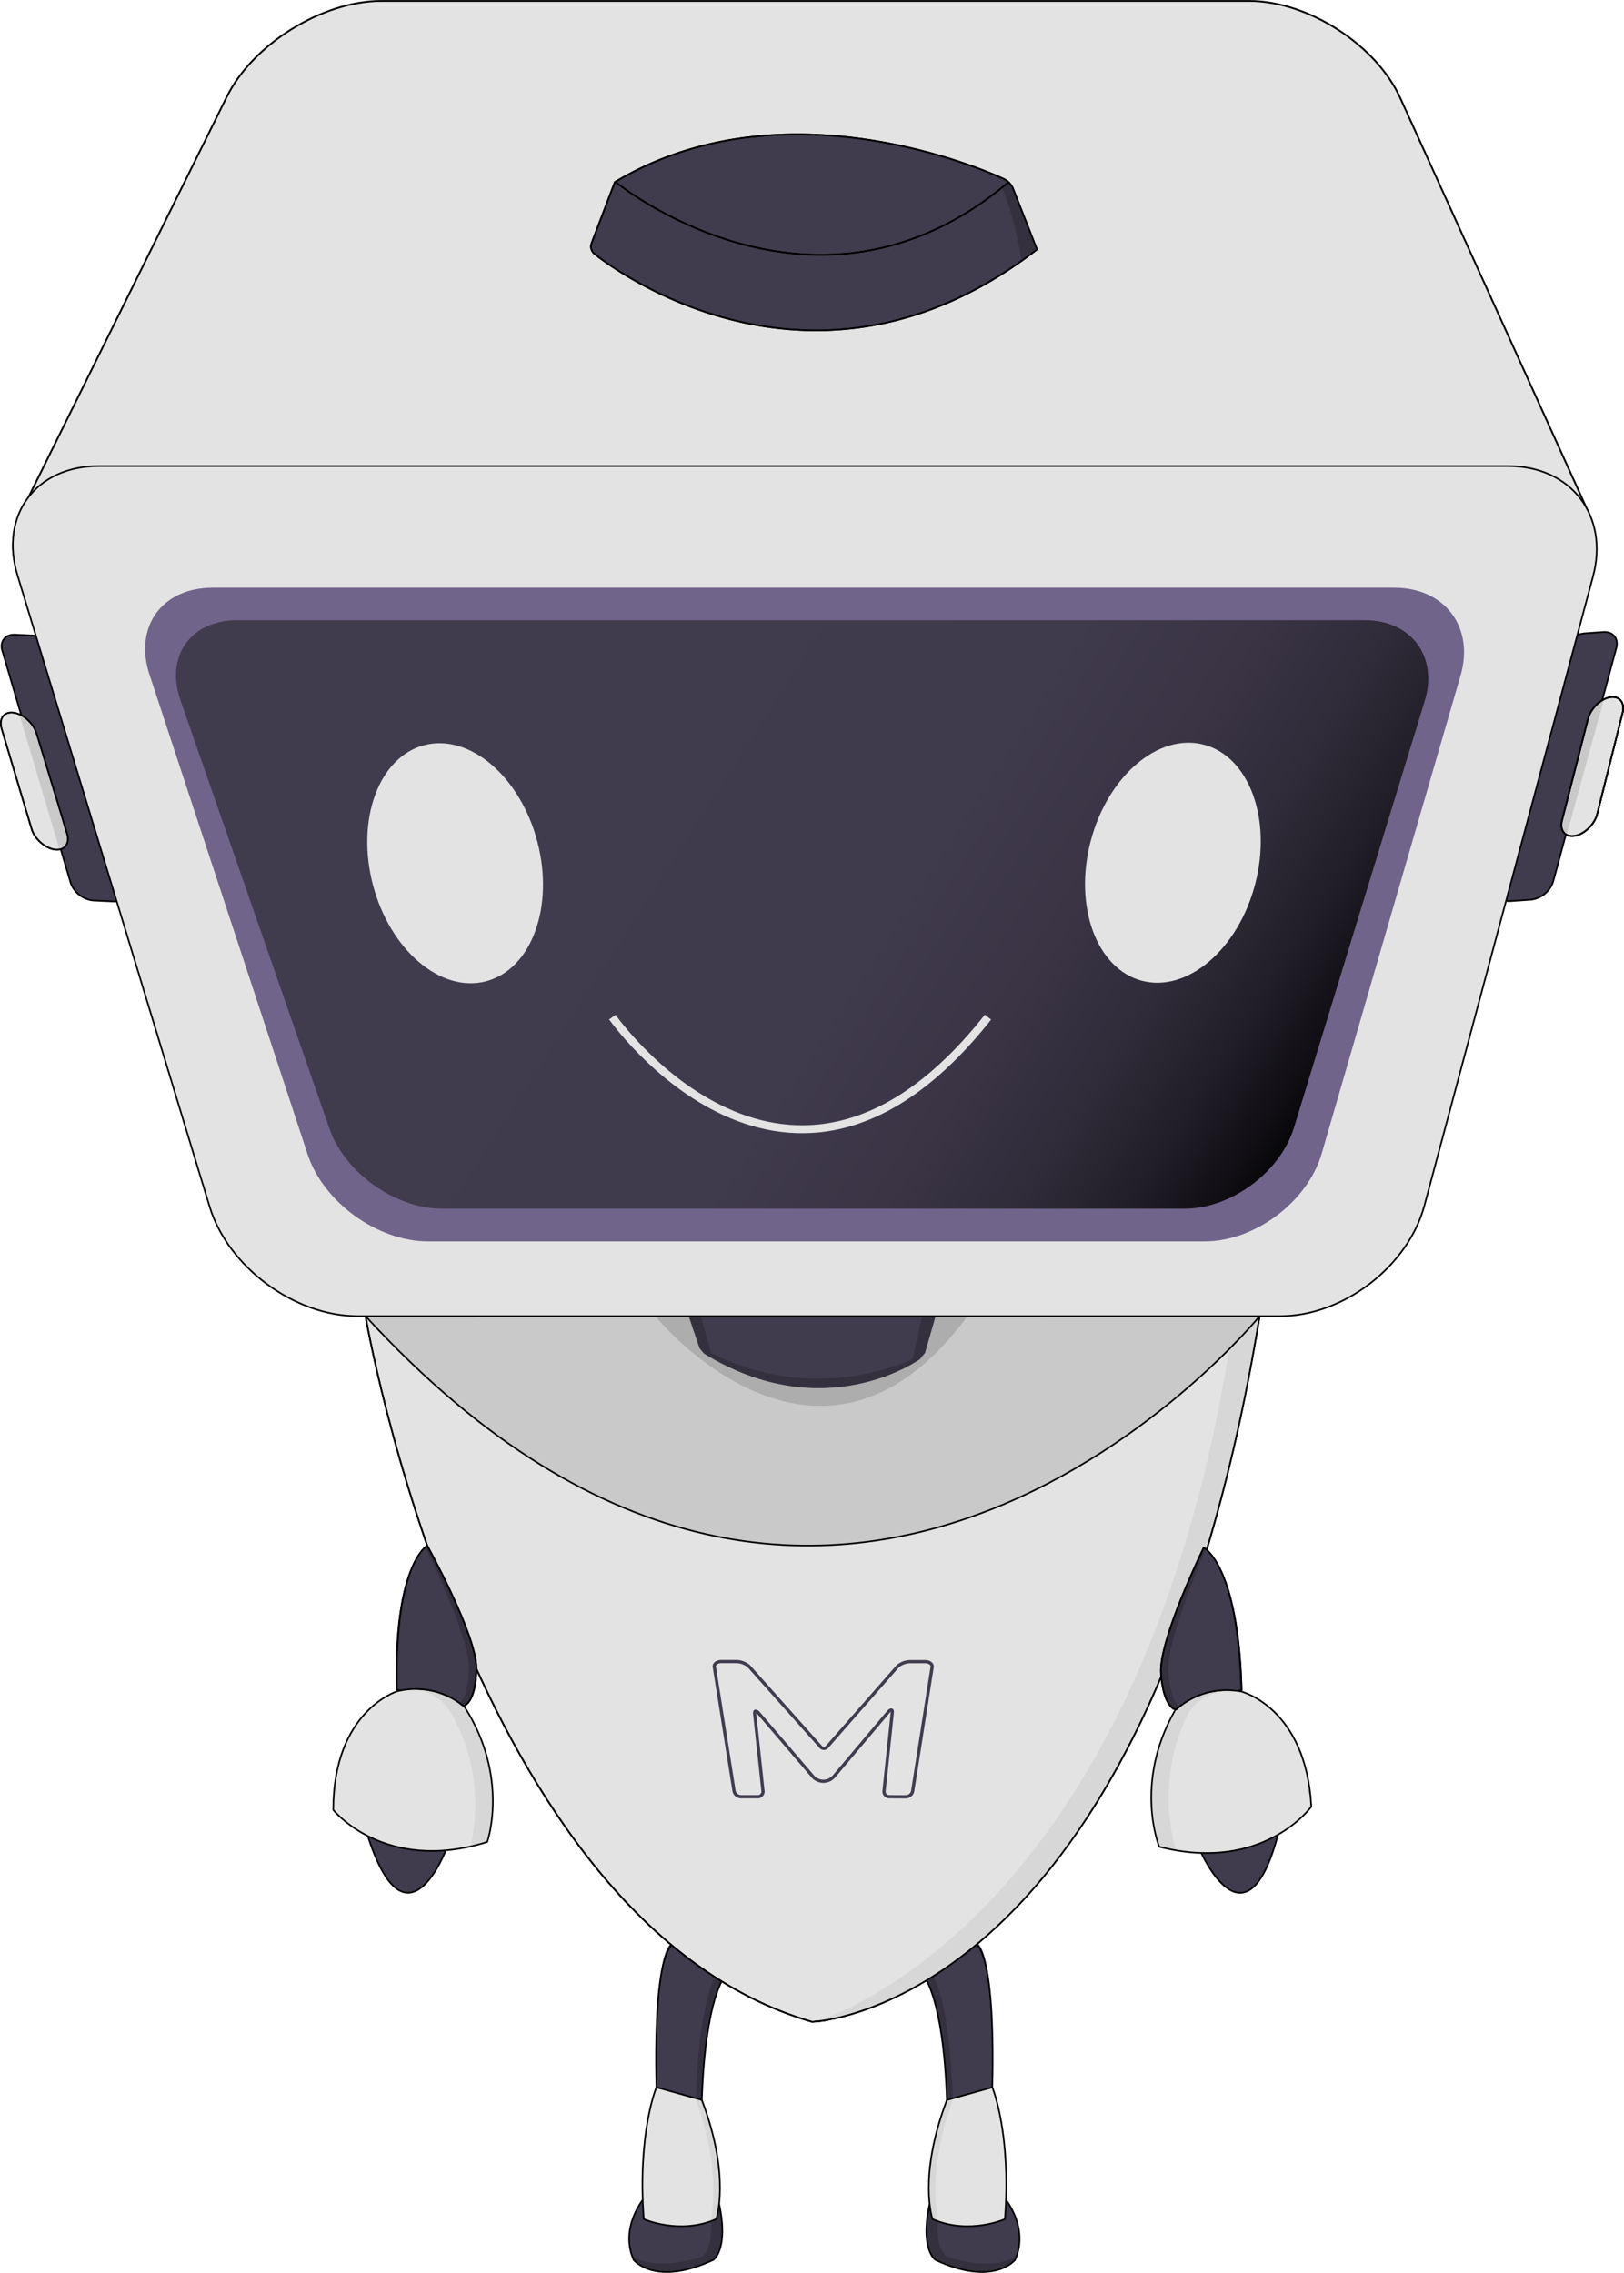 <svg xmlns="http://www.w3.org/2000/svg" xmlns:xlink="http://www.w3.org/1999/xlink" viewBox="0 0 729.03 1020.28"><defs><style>.cls-1,.cls-12{fill:#413b4e;}.cls-11,.cls-13,.cls-15,.cls-18,.cls-2,.cls-4,.cls-9{fill:none;}.cls-11,.cls-12,.cls-15,.cls-19,.cls-2,.cls-4,.cls-7,.cls-8,.cls-9{stroke:#000;}.cls-11,.cls-12,.cls-13,.cls-15,.cls-18,.cls-19,.cls-2,.cls-7,.cls-8{stroke-miterlimit:10;}.cls-12,.cls-19,.cls-2,.cls-4,.cls-7,.cls-8{stroke-width:0.72px;}.cls-3,.cls-7{fill:#e3e3e3;}.cls-4,.cls-9{stroke-linecap:round;stroke-linejoin:round;}.cls-19,.cls-5{fill:#35303d;}.cls-6{fill:#d7d7d7;}.cls-14,.cls-8{fill:#c9c9c9;}.cls-9{stroke-width:0.8px;}.cls-10{fill:#adadad;}.cls-11{stroke-width:0.72px;}.cls-13{stroke:#413b4e;stroke-width:1.44px;}.cls-15{stroke-width:0.38px;}.cls-16{fill:#71648b;}.cls-17{fill:url(#linear-gradient);}.cls-18{stroke:#e3e3e3;stroke-width:3.56px;}</style><linearGradient id="linear-gradient" x1="241.2" y1="305.83" x2="580.53" y2="524.83" gradientUnits="userSpaceOnUse"><stop offset="0" stop-color="#413b4e"/><stop offset="0.47" stop-color="#3f3a4c"/><stop offset="0.64" stop-color="#3a3445"/><stop offset="0.76" stop-color="#302c3a"/><stop offset="0.86" stop-color="#221f29"/><stop offset="0.95" stop-color="#100e13"/><stop offset="1"/></linearGradient></defs><g id="Layer_2" data-name="Layer 2"><g id="Basing"><path class="cls-1" d="M701.11,292.55a12.1,12.1,0,0,1,10.08-8.25l8.52-.6c4.38-.31,7,2.91,5.88,7.15L697.27,395.63a12,12,0,0,1-10,8.26l-9.07.63c-4.38.31-7-2.9-5.84-7.14Z"/><path class="cls-2" d="M701.11,292.55a12.1,12.1,0,0,1,10.08-8.25l8.52-.6c4.38-.31,7,2.91,5.88,7.15L697.27,395.63a12,12,0,0,1-10,8.26l-9.07.63c-4.38.31-7-2.9-5.84-7.14Z"/><path class="cls-3" d="M712.87,322.72c1.18-4.6,5.63-9,9.88-9.73s6.8,2.4,5.64,7L717,365.43c-1.16,4.61-5.67,9-10,9.78s-7-2.37-5.77-7Z"/><path class="cls-4" d="M712.87,322.72c1.18-4.6,5.63-9,9.88-9.73s6.8,2.4,5.64,7L717,365.43c-1.16,4.61-5.67,9-10,9.78s-7-2.37-5.77-7Z"/><path class="cls-5" d="M304.67,871.61l20.75,15.44s-8.8,9.54-10.37,55.63H294.88S291.55,870.66,304.67,871.61Z"/><path class="cls-1" d="M303.34,871.61l18.05,15.44s-7.65,9.54-9,55.63H294.83S291.93,870.66,303.34,871.61Z"/><path class="cls-2" d="M304.67,871.61l20.75,15.44s-8.8,9.54-10.37,55.63H294.88S291.55,870.66,304.67,871.61Z"/><path class="cls-5" d="M289.07,986.8s-11.08,13.13-4.63,27.66c0,0,9.67,12.29,35.8,0,0,0,7.54-5,2-27.66"/><path class="cls-1" d="M288.15,988.24a24.56,24.56,0,0,0-4,24.78s9.87,6.9,30.87,0c0,0,7.4-3.6,2.62-26.22"/><path class="cls-2" d="M289.07,986.8s-11.08,13.13-4.63,27.66c0,0,9.67,12.29,35.8,0,0,0,7.54-5,2-27.66"/><path class="cls-6" d="M315.05,942.68c13.09,34.35,6.46,53.48,6.46,53.48-16.44,7.2-32.52,0-32.52,0-2.88-38.88,5.68-59.19,5.68-59.19Z"/><path class="cls-3" d="M312,941.66c12.71,33.61,6.94,55.38,6.94,55.38-14.72,5.22-30.09-.9-30.09-.9-3.34-38.23,5.68-59,5.68-59Z"/><path class="cls-2" d="M315.05,942.68c13.09,34.35,6.46,53.48,6.46,53.48-16.44,7.2-32.52,0-32.52,0-2.88-38.88,5.68-59.19,5.68-59.19Z"/><path class="cls-5" d="M435.46,871.61,414.7,887.05s8.81,9.54,10.38,55.63h20.17S448.58,870.66,435.46,871.61Z"/><path class="cls-1" d="M436.79,871.61l-18.05,15.44s7.65,9.54,9,55.63H445.3S448.2,870.66,436.79,871.61Z"/><path class="cls-2" d="M435.46,871.61,414.7,887.05s8.81,9.54,10.38,55.63h20.17S448.58,870.66,435.46,871.61Z"/><path class="cls-5" d="M451.06,986.8s11.08,13.13,4.63,27.66c0,0-9.67,12.29-35.8,0,0,0-7.55-5-2-27.66"/><path class="cls-1" d="M452,988.24a24.56,24.56,0,0,1,4,24.78s-9.87,6.9-30.87,0c0,0-7.4-3.6-2.62-26.22"/><path class="cls-2" d="M451.06,986.8s11.08,13.13,4.63,27.66c0,0-9.67,12.29-35.8,0,0,0-7.55-5-2-27.66"/><path class="cls-6" d="M425.08,942.68c-13.09,34.35-6.46,53.48-6.46,53.48,16.44,7.2,32.52,0,32.52,0C454,957.28,445.46,937,445.46,937Z"/><path class="cls-3" d="M428.16,941.66c-12.71,33.61-6.94,55.38-6.94,55.38,14.71,5.22,30.09-.9,30.09-.9,3.34-38.23-5.68-59-5.68-59Z"/><path class="cls-2" d="M425.08,942.68c-13.09,34.35-6.46,53.48-6.46,53.48,16.44,7.2,32.52,0,32.52,0C454,957.28,445.46,937,445.46,937Z"/><path class="cls-7" d="M164.08,590.79s46.41,272.05,200.41,316.78l.15,0c2.73-.11,150.2-7.23,200.84-316.81Z"/><path class="cls-6" d="M552.08,604.25l12.84-14.09S528.75,878.8,365.58,907.66C365.58,907.66,509.89,867.92,552.08,604.25Z"/><path class="cls-1" d="M25.54,293.28a12.1,12.1,0,0,0-10.26-8l-8.53-.4c-4.39-.21-7,3.06-5.72,7.27L31.69,396.25a12,12,0,0,0,10.22,8l9.08.43c4.39.2,6.95-3.07,5.69-7.27Z"/><path class="cls-2" d="M25.54,293.28a12.1,12.1,0,0,0-10.26-8l-8.53-.4c-4.39-.21-7,3.06-5.72,7.27L31.69,396.25a12,12,0,0,0,10.22,8l9.08.43c4.39.2,6.95-3.07,5.69-7.27Z"/><path class="cls-8" d="M565.48,590.79s-188.64,231.84-401.4,0"/><path class="cls-3" d="M37.06,271.12c-26.41,0-38.43-19.36-26.71-43L101.82,43.43c11.72-23.67,42.92-43,69.32-43H560.8c26.41,0,57,19.67,67.87,43.72l83.26,183.29c10.93,24-1.74,43.71-28.15,43.71Z"/><path class="cls-9" d="M37.06,271.12c-26.41,0-38.43-19.36-26.71-43L101.82,43.43c11.72-23.67,42.92-43,69.32-43H560.8c26.41,0,57,19.67,67.87,43.72l83.26,183.29c10.93,24-1.74,43.71-28.15,43.71Z"/><path class="cls-3" d="M16.38,329.2c-1.39-4.55-6-8.73-10.32-9.29s-6.68,2.71-5.32,7.26l13.43,44.88c1.36,4.55,6.06,8.74,10.44,9.32s6.84-2.68,5.46-7.23Z"/><path class="cls-4" d="M16.38,329.2c-1.39-4.55-6-8.73-10.32-9.29s-6.68,2.71-5.32,7.26l13.43,44.88c1.36,4.55,6.06,8.74,10.44,9.32s6.84-2.68,5.46-7.23Z"/><path class="cls-1" d="M276,81.76l-10.49,27.55a4.3,4.3,0,0,0,1.19,4.53s94.58,78.8,198.82-1.84L454.67,84.44A8.63,8.63,0,0,0,451,80.51S355.23,34.24,276,81.76Z"/><path class="cls-4" d="M276,81.76l-10.49,27.55a4.3,4.3,0,0,0,1.19,4.53s94.58,78.8,198.82-1.84L454.67,84.44A8.63,8.63,0,0,0,451,80.51S355.23,34.24,276,81.76Z"/><path class="cls-10" d="M294.4,591.1s73.15,90,139.71,0"/><path class="cls-11" d="M452.79,81.76l-.48.41c-86.66,72.76-175.92-.41-175.92-.41"/><path class="cls-12" d="M164,820.61l36.27,9.66S181.56,879.79,164,820.61Z"/><path class="cls-13" d="M399.47,806.56a2.37,2.37,0,0,1-2.63-2.4l3.72-35.41c.14-1.32-.62-1.48-1.68-.34l-24.6,29.15a6.32,6.32,0,0,1-4.52,2.07h-.26a6.39,6.39,0,0,1-4.53-2.06l-24.51-28.65c-1.07-1.13-1.83-1-1.69.35l3.75,34.89a2.36,2.36,0,0,1-2.62,2.4h-7.1a3.26,3.26,0,0,1-3.26-2.4l-8.88-55.87c-.21-1.32,1.23-2.41,3.2-2.41h6.63a9.08,9.08,0,0,1,5.64,2.07L368.25,784a1.92,1.92,0,0,0,3.2,0L403,748a9,9,0,0,1,5.62-2.08h6.63c2,0,3.41,1.09,3.2,2.41l-8.76,55.87a3.25,3.25,0,0,1-3.26,2.4Z"/><polygon class="cls-5" points="309.25 591.1 315.19 591.1 319.52 607.5 314.02 605.19 309.25 591.1"/><path class="cls-5" d="M314,605.19l101.16,2.18-2.12,2.71s-42.61,30.95-97-2.44Z"/><path class="cls-1" d="M319.23,607.36l-4.61-16.57H420l-4.76,16.57S371.07,633.28,319.23,607.36Z"/><polygon class="cls-5" points="419.95 590.8 414.01 590.8 409.68 610.08 415.18 607.37 419.95 590.8"/><path class="cls-14" d="M8.77,320.94s2.61.63,6,5.78,14.84,47.43,14.84,47.43,2.28,6-3,6.76"/><path class="cls-14" d="M720,314s-6.78,5.05-6.88,7.93-11.75,46.93-11.75,46.93-.73,3.8,2,5.62"/><path class="cls-5" d="M449.84,84.45s5.22,11.06,8.73,32.52l6.53-4.81S454.19,81.3,453.15,82,453.38,81.58,449.84,84.45Z"/><path class="cls-15" d="M365.58,907.34l6.21-.46a37,37,0,0,1-6.21.72"/><path class="cls-2" d="M164.08,590.79s46.41,272.05,200.41,316.78l.15,0c2.73-.11,150.2-7.23,200.84-316.81Z"/><path class="cls-3" d="M160.41,590.79c-28.25,0-58.09-22.11-66.31-49.13L7.88,258.34c-8.22-27,8.16-49.13,36.41-49.13H677.05c28.25,0,45.38,22.32,38.06,49.6L639.43,541.19c-7.31,27.28-36.4,49.6-64.65,49.6Z"/><path class="cls-2" d="M160.41,590.79c-28.25,0-58.09-22.11-66.31-49.13L7.88,258.34c-8.22-27,8.16-49.13,36.41-49.13H677.05c28.25,0,45.38,22.32,38.06,49.6L639.43,541.19c-7.31,27.28-36.4,49.6-64.65,49.6Z"/><path class="cls-16" d="M192.11,557.25c-22.62,0-46.92-17.57-54-39l-71-215.43c-7.08-21.48,5.63-39,28.25-39H626c22.62,0,36,17.77,29.65,39.49L593.36,517.76c-6.31,21.72-30,39.49-52.59,39.49Z"/><path class="cls-17" d="M198.4,542.57c-20.91,0-43.64-16.16-50.52-35.91L81,314.3c-6.88-19.75,4.61-35.9,25.52-35.9H612.69c20.91,0,33,16.35,26.87,36.35L580.88,506.22c-6.13,20-28.25,36.35-49.16,36.35Z"/><ellipse class="cls-3" cx="204.33" cy="387.49" rx="38.16" ry="54.79" transform="translate(-91.49 64.4) rotate(-14.67)"/><ellipse class="cls-3" cx="526.56" cy="387.31" rx="54.79" ry="38.16" transform="translate(18.49 798.59) rotate(-75.33)"/><path class="cls-18" d="M274.89,456.61s79.23,113.22,168.64,0"/><path class="cls-19" d="M191.79,693.83s-15.12,8.57-13.68,64.73l30.24,7.2s5.29-1.45,5.53-16.56S191.79,693.83,191.79,693.83Z"/><path class="cls-1" d="M191,694.76s-13.35,8.37-12.08,63.25l26.71,7s4.67-1.41,4.88-16.18S191,694.76,191,694.76Z"/><path class="cls-2" d="M191.79,693.83s-15.12,8.57-13.68,64.73l30.24,7.2s5.29-1.45,5.53-16.56S191.79,693.83,191.79,693.83Z"/><path class="cls-6" d="M178.11,759.52s-28.8,8.56-28.8,52.78c0,0,23,28.53,69.12,14.27,0,0,10.08-28.53-10.08-59.92C208.35,766.65,196.83,755.24,178.11,759.52Z"/><path class="cls-4" d="M712.87,322.72c1.18-4.6,5.63-9,9.88-9.73s6.8,2.4,5.64,7L717,365.43c-1.16,4.61-5.67,9-10,9.78s-7-2.37-5.77-7Z"/><path class="cls-4" d="M712.87,322.72c1.18-4.6,5.63-9,9.88-9.73s6.8,2.4,5.64,7L717,365.43c-1.16,4.61-5.67,9-10,9.78s-7-2.37-5.77-7Z"/><path class="cls-4" d="M16.38,329.2c-1.39-4.55-6-8.73-10.32-9.29s-6.68,2.71-5.32,7.26l13.43,44.88c1.36,4.55,6.06,8.74,10.44,9.32s6.84-2.68,5.46-7.23Z"/><path class="cls-4" d="M276,81.76l-10.49,27.55a4.3,4.3,0,0,0,1.19,4.53s94.58,78.8,198.82-1.84L454.67,84.44A8.63,8.63,0,0,0,451,80.51S355.23,34.24,276,81.76Z"/><path class="cls-11" d="M452.79,81.76l-.48.41c-86.66,72.76-175.92-.41-175.92-.41"/></g><g id="Shadows"><path class="cls-12" d="M574.71,819.68,539,831.21S560.25,879.68,574.71,819.68Z"/><path class="cls-19" d="M540.37,694.74s15.54,7.77,17,63.92l-29.83,8.77s-5.36-1.17-6.38-16.26S540.37,694.74,540.37,694.74Z"/><path class="cls-1" d="M541.2,695.62s13.78,7.67,15.36,62.53l-26.31,8.42s-4.74-1.17-5.71-15.91S541.2,695.62,541.2,695.62Z"/><path class="cls-2" d="M540.37,694.74s15.54,7.77,17,63.92l-29.83,8.77s-5.36-1.17-6.38-16.26S540.37,694.74,540.37,694.74Z"/><path class="cls-6" d="M557.45,759.62s29.2,7,31.5,51.21c0,0-21.52,29.69-68.28,17.85,0,0-11.55-28,7-60.36C527.62,768.32,538.53,756.32,557.45,759.62Z"/><path class="cls-3" d="M555.77,758.75s30.19,8.49,32.45,51.77c0,0-16.27,26.52-60.33,20,0,0-10.35-30.34,5.85-62C533.74,768.56,540.27,757.84,555.77,758.75Z"/><path class="cls-4" d="M557.13,759.31s29.21,7.13,31.53,51.71c0,0-21.51,30-68.27,18,0,0-11.57-28.23,6.92-60.92C527.31,768.07,538.21,756,557.13,759.31Z"/><path class="cls-3" d="M178.38,759.28s-28.64,9.94-28.64,53.28c0,0,21.89,25.92,61.42,16.25,0,0,8.92-29.4-8.91-60.16C202.25,768.65,194.94,755.09,178.38,759.28Z"/><path class="cls-4" d="M178.41,759.19s-28.8,8.64-28.8,53.28c0,0,23,28.8,69.12,14.4,0,0,10.08-28.8-10.08-60.48C208.65,766.39,197.13,754.87,178.41,759.19Z"/></g></g></svg>
